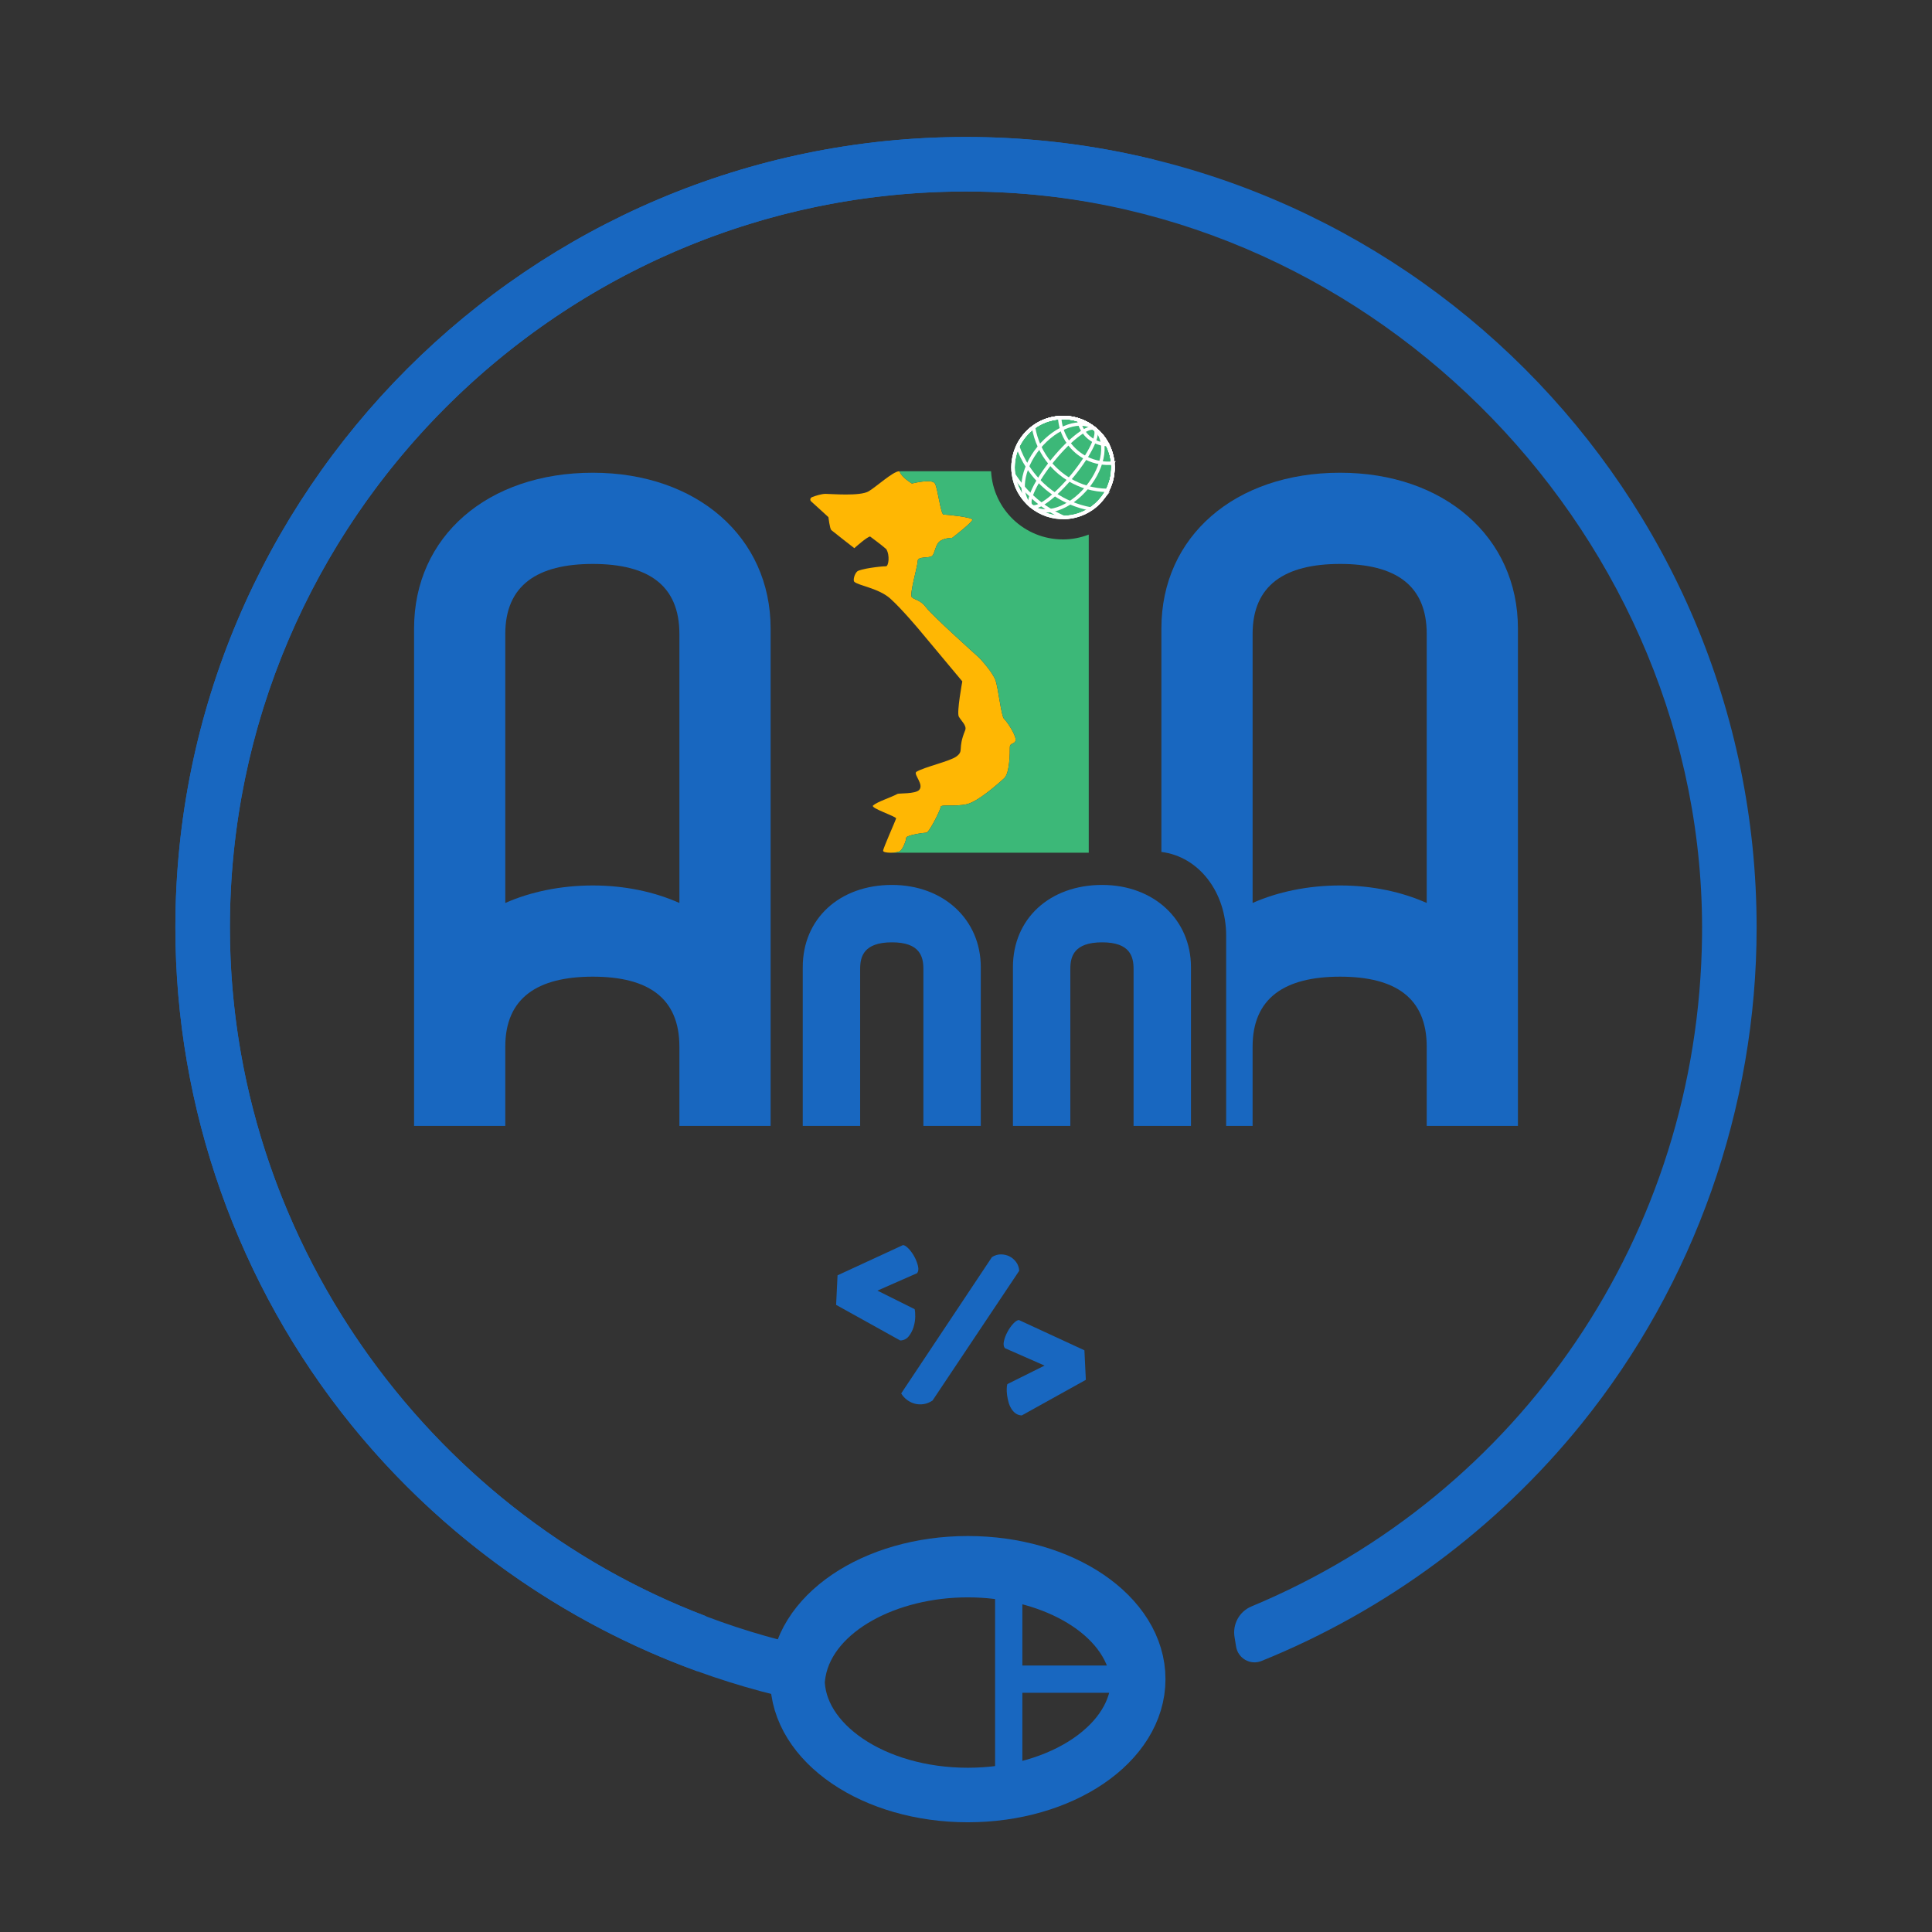 <?xml version="1.0" encoding="UTF-8"?><svg id="Layer_1" xmlns="http://www.w3.org/2000/svg" viewBox="0 0 283.465 283.465"><rect x="0" y="0" width="283.465" height="283.465" fill="#333333" stroke="none"/><g id="circle"><ellipse cx="142" cy="246.366" rx="25" ry="17" fill="none" stroke="#1867c0" stroke-miterlimit="10" stroke-width="8"/><line x1="148" y1="230.366" x2="148" y2="262.366" fill="none" stroke="#1867c0" stroke-miterlimit="10" stroke-width="4"/><line x1="148" y1="246.366" x2="164" y2="246.366" fill="none" stroke="#1867c0" stroke-miterlimit="10" stroke-width="4"/><path d="m169.316,240.247c-3.991-8.25-14.669-13.881-27.316-13.881s-23.605,5.902-27.488,14.266c-47.021-12.232-80.78-55.616-80.78-104.533,0-59.551,48.449-108,108-108,9.531,0,18.775,1.247,27.584,3.575v-8.253c-8.845-2.166-18.081-3.323-27.584-3.323-63.962,0-116,52.038-116,116,0,26.517,9.18,52.44,25.848,72.998,16.426,20.259,39.411,34.535,64.72,40.197l4.11.92.707-4.151c1.117-6.559,10.29-11.696,20.883-11.696,10.528,0,19.694,5.104,20.869,11.622l.743,4.124,4.085-.935c.543-.124,1.078-.275,1.619-.407v-8.524Z" fill="#1867c0"/><path d="m141.732,20.099c-63.962,0-116,52.038-116,116,0,26.517,9.18,52.44,25.848,72.998,13.344,16.457,31.016,28.966,50.745,36.117.094-2.787.519-5.497,1.257-8.093-41.229-15.667-69.85-55.989-69.85-101.022,0-60.307,49.686-109.228,110.272-107.977,58.153,1.201,106.369,51.059,105.721,109.221-.489,43.86-26.791,81.98-66.108,98.353-1.798.749-2.822,2.648-2.472,4.564.077.424.147.851.208,1.28.252,1.764,2.086,2.83,3.738,2.161,18.217-7.37,34.496-19.363,46.96-34.806,16.561-20.521,25.682-46.374,25.682-72.796,0-63.962-52.037-116-116-116Z" fill="#1867c0"/></g><g id="icon"><path d="m136.822,205.488c-.417.278-.849.452-1.292.522-.444.069-.871.052-1.28-.053-.409-.104-.792-.287-1.149-.548-.357-.262-.649-.583-.875-.967l13.319-20.005c.418-.262.853-.392,1.306-.392.452,0,.87.096,1.254.287.383.191.709.47.98.836.27.365.422.792.457,1.279l-12.719,19.039Z" fill="#1867c0"/><path d="m122.676,191.452l.209-4.336,9.611-4.439c.226.018.5.196.822.535.322.34.605.736.849,1.188.244.453.417.905.522,1.358s.061.801-.13,1.044l-5.824,2.56,5.458,2.717c.069.244.1.618.091,1.123s-.091,1.01-.248,1.515-.392.953-.705,1.345-.731.597-1.253.613l-9.402-5.223Z" fill="#1867c0"/><path d="m149.915,207.675c-.349-.017-.649-.117-.901-.3-.253-.183-.466-.418-.64-.705-.175-.287-.31-.605-.405-.953s-.165-.692-.209-1.032c-.043-.339-.06-.652-.052-.94.009-.288.039-.51.091-.666l5.459-2.717-5.824-2.56c-.191-.243-.235-.591-.131-1.044s.278-.905.522-1.358c.244-.452.522-.849.836-1.188.314-.339.592-.518.836-.535l9.61,4.439.209,4.336-9.401,5.223Z" fill="#1867c0"/></g><g id="Asianna"><path d="m60.753,165.196v-72.992c0-13.517,10.814-22.844,26.223-22.844,15.274,0,26.088,9.462,26.088,22.844v72.992h-13.382v-11.625c0-7.164-4.596-10.273-12.706-10.273s-12.841,3.109-12.841,10.273v11.625h-13.382Zm38.929-72.181c0-7.164-4.596-10.273-12.706-10.273s-12.841,3.109-12.841,10.273v39.47c3.65-1.622,8.111-2.568,12.841-2.568s9.056.946,12.706,2.568v-39.47Z" fill="#1867c0"/><path d="m130.873,129.838c-7.708,0-13.092,4.959-13.092,12.059v23.299h8.421v-23.04c0-1.814.531-3.897,4.671-3.897,4.083,0,4.607,2.082,4.607,3.897v23.04h8.421v-23.299c0-6.987-5.479-12.059-13.028-12.059Z" fill="#1867c0"/><path d="m161.711,129.838c-7.708,0-13.092,4.959-13.092,12.059v23.299h8.421v-23.04c0-1.814.531-3.897,4.671-3.897,4.083,0,4.607,2.082,4.607,3.897v23.04h8.421v-23.299c0-6.987-5.479-12.059-13.028-12.059Z" fill="#1867c0"/><rect x="170.4" y="165.174" width="4.336" height=".022" fill="#1867c0"/><path d="m196.624,69.359c-15.41,0-26.223,9.327-26.223,22.844v32.795c5.54.685,9.502,5.941,9.502,12.272v27.903h-.003v.022h3.883v-11.624c0-7.164,4.731-10.273,12.841-10.273s12.706,3.109,12.706,10.273v11.624h13.382v-72.992c0-13.382-10.814-22.844-26.088-22.844Zm12.706,63.125c-3.65-1.622-7.975-2.568-12.706-2.568s-9.192.946-12.841,2.568v-39.47c0-7.164,4.731-10.273,12.841-10.273s12.706,3.109,12.706,10.273v39.47Z" fill="#1867c0"/><path d="m121.545,75.876s-1.702-1.575-2.524-2.3c-.219-.193-.155-.523.125-.636.563-.225,1.411-.48,1.976-.48.845,0,5.07.38,6.338-.38,1.091-.653,3.502-2.849,4.406-2.932.078-.007.14.049.166.116.313.808,1.766,1.678,1.766,1.678,0,0,2.958-.759,3.38,0s.845,4.554,1.268,4.554,4.225.38,4.225.759-2.958,2.656-2.958,2.656c0,0-1.268,0-1.901.569-.598.537-.634,1.708-1.056,2.087s-2.113,0-2.113.759-1.268,4.933-.845,5.313,1.268.38,2.113,1.518,7.183,6.831,7.605,7.21,2.113,2.277,2.535,3.415.845,5.313,1.268,5.692,1.69,2.277,1.69,3.036-.845.38-.845,1.138,0,3.795-.845,4.554-3.803,3.415-5.493,3.795-3.803,0-3.803.38-1.69,3.795-2.113,3.795-2.958.38-2.958.759-.422,1.518-.845,1.897-2.535.38-2.535,0,1.808-4.373,1.901-4.743c.073-.288-3.803-1.518-3.38-1.897.634-.569,2.535-1.138,3.591-1.708.202-.109,2.608.022,3.169-.569.763-.803-.845-2.277-.422-2.656,1.117-.709,4.986-1.563,5.915-2.277,1.127-.866.102-1.005,1.268-3.84.275-.669-.612-1.399-.94-2.005s.517-5.16.517-5.16l-6.338-7.59s-2.535-3.036-4.225-4.554-4.648-1.897-5.282-2.467c-.211-.19,0-1.138.422-1.518s3.38-.759,4.225-.759c.37,0,.608-1.577.043-2.517-.636-.571-2.366-1.847-2.366-1.847-.422,0-2.324,1.708-2.324,1.708,0,0-3.169-2.467-3.38-2.656s-.422-1.897-.422-1.897Z" fill="#ffb703"/><circle cx="155.952" cy="68.576" r="7.569" fill="#3cb878"/><path d="m161.637,73.245c-.465.566-.997,1.046-1.576,1.434-1.181.794-2.554,1.215-3.94,1.244-1.69.036-3.401-.508-4.81-1.665-1.49-1.224-2.373-2.912-2.613-4.683-.186-1.372.015-2.794.62-4.087.254-.545.581-1.068.98-1.555.4-.487.851-.911,1.338-1.266,1.137-.833,2.473-1.305,3.836-1.396.942-.065,1.897.052,2.808.355.831.275,1.626.706,2.343,1.294.798.655,1.421,1.442,1.864,2.305.44.852.704,1.778.786,2.719.121,1.359-.136,2.751-.785,4.007-.233.452-.517.886-.853,1.295Z" fill="none" stroke="#fff" stroke-miterlimit="10" stroke-width=".5"/><path d="m161.637,73.245c-.465.566-.997,1.046-1.576,1.434-1.181.794-2.554,1.215-3.94,1.244-.676-.29-1.336-.628-1.978-1.015-.461-.277-.911-.58-1.35-.907-.207-.154-.412-.314-.613-.48-.053-.043-.105-.086-.157-.13-.255-.215-.501-.435-.739-.662-.413-.391-.802-.801-1.165-1.225-.526-.614-.999-1.259-1.421-1.929-.186-1.372.015-2.794.62-4.087.254-.545.581-1.068.98-1.555.4-.487.851-.911,1.338-1.266,1.137-.833,2.473-1.305,3.836-1.396.942-.065,1.897.052,2.808.355.831.275,1.626.706,2.343,1.294.798.655,1.421,1.442,1.864,2.305.44.852.704,1.778.786,2.719.121,1.359-.136,2.751-.785,4.007-.233.452-.517.886-.853,1.295Z" fill="none" stroke="#fff" stroke-miterlimit="10" stroke-width=".5"/><path d="m161.637,73.245c-.465.566-.997,1.046-1.576,1.434-1.181.794-2.554,1.215-3.94,1.244-1.69.036-3.401-.508-4.81-1.665-1.49-1.224-2.373-2.912-2.613-4.683-.186-1.372.015-2.794.62-4.087.254-.545.581-1.068.98-1.555.4-.487.851-.911,1.338-1.266,1.137-.833,2.473-1.305,3.836-1.396.942-.065,1.897.052,2.808.355.831.275,1.626.706,2.343,1.294.798.655,1.421,1.442,1.864,2.305.44.852.704,1.778.786,2.719.121,1.359-.136,2.751-.785,4.007-.233.452-.517.886-.853,1.295Z" fill="none" stroke="#fff" stroke-miterlimit="10" stroke-width=".5"/><ellipse cx="155.968" cy="68.588" rx="7.336" ry="4.585" transform="translate(3.974 145.583) rotate(-50.603)" fill="none" stroke="#fff" stroke-miterlimit="10" stroke-width=".5"/><ellipse cx="155.968" cy="68.588" rx="7.336" ry="1.834" transform="translate(3.974 145.583) rotate(-50.603)" fill="none" stroke="#fff" stroke-miterlimit="10" stroke-width=".5"/><path d="m162.488,65.225c-.239-.005-.477-.031-.714-.075-.42-.08-.831-.221-1.22-.426-.259-.136-.508-.301-.743-.494-.053-.043-.104-.088-.154-.133-.273-.245-.508-.518-.704-.81-.225-.335-.4-.695-.523-1.07-.064-.194-.113-.391-.149-.591.831.275,1.626.706,2.343,1.294.798.655,1.421,1.442,1.864,2.305Z" fill="none" stroke="#fff" stroke-miterlimit="10" stroke-width=".5"/><path d="m163.275,67.943c-.593.058-1.193.041-1.785-.052-.762-.118-1.511-.36-2.215-.731-.421-.222-.828-.49-1.21-.804-.053-.043-.104-.087-.155-.132-.426-.37-.799-.782-1.115-1.223-.457-.636-.799-1.335-1.022-2.067-.166-.541-.267-1.101-.3-1.664.942-.065,1.897.052,2.808.355.831.275,1.626.706,2.343,1.294.798.655,1.421,1.442,1.864,2.305.44.852.704,1.778.786,2.719Z" fill="none" stroke="#fff" stroke-miterlimit="10" stroke-width=".5"/><path d="m162.489,71.95c-1.006-.009-2.012-.153-2.991-.436-.908-.264-1.792-.645-2.628-1.15-.459-.275-.902-.588-1.327-.937-.053-.043-.105-.087-.155-.132-.475-.403-.906-.838-1.294-1.299-.636-.753-1.158-1.576-1.563-2.444-.43-.921-.729-1.893-.893-2.886,1.137-.833,2.473-1.305,3.836-1.396.942-.065,1.897.052,2.808.355.831.275,1.626.706,2.343,1.294.798.655,1.421,1.442,1.864,2.305.44.852.704,1.778.786,2.719.121,1.359-.136,2.751-.785,4.007Z" fill="none" stroke="#fff" stroke-miterlimit="10" stroke-width=".5"/><path d="m161.637,73.245c-.465.566-.997,1.046-1.576,1.434-1.037-.189-2.061-.496-3.048-.924-.776-.335-1.528-.745-2.25-1.229-.374-.252-.74-.523-1.096-.816-.053-.043-.105-.087-.157-.13-.407-.344-.789-.706-1.147-1.084-.609-.644-1.147-1.335-1.613-2.062-.597-.931-1.076-1.92-1.433-2.946.254-.545.581-1.068.98-1.555.4-.487.851-.911,1.338-1.266,1.137-.833,2.473-1.305,3.836-1.396.942-.065,1.897.052,2.808.355.831.275,1.626.706,2.343,1.294.798.655,1.421,1.442,1.864,2.305.44.852.704,1.778.786,2.719.121,1.359-.136,2.751-.785,4.007-.233.452-.517.886-.853,1.295Z" fill="none" stroke="#fff" stroke-miterlimit="10" stroke-width=".5"/><path d="m155.952,79.144c-5.644,0-10.241-4.428-10.54-9.998h-13.467c.103.008.116.194.163.278.422.759,1.69,1.518,1.69,1.518,0,0,2.958-.759,3.38,0,.422.759.845,4.554,1.268,4.554s4.225.38,4.225.759-2.958,2.656-2.958,2.656c0,0-1.268,0-1.901.569-.598.537-.634,1.708-1.056,2.087s-2.112,0-2.112.759-1.268,4.933-.845,5.313c.422.38,1.268.38,2.113,1.518s7.183,6.831,7.605,7.21c.422.38,2.112,2.277,2.535,3.415.422,1.138.845,5.313,1.268,5.692.422.38,1.69,2.277,1.69,3.036s-.845.38-.845,1.138,0,3.795-.845,4.554-3.803,3.415-5.493,3.795c-1.69.38-3.803,0-3.803.38s-1.69,3.795-2.112,3.795-2.958.38-2.958.759-.422,1.518-.845,1.897c-.21.189-.856.284-1.434.285h29.067v-46.679c-1.177.453-2.451.711-3.788.711Z" fill="#3cb878"/></g></svg>